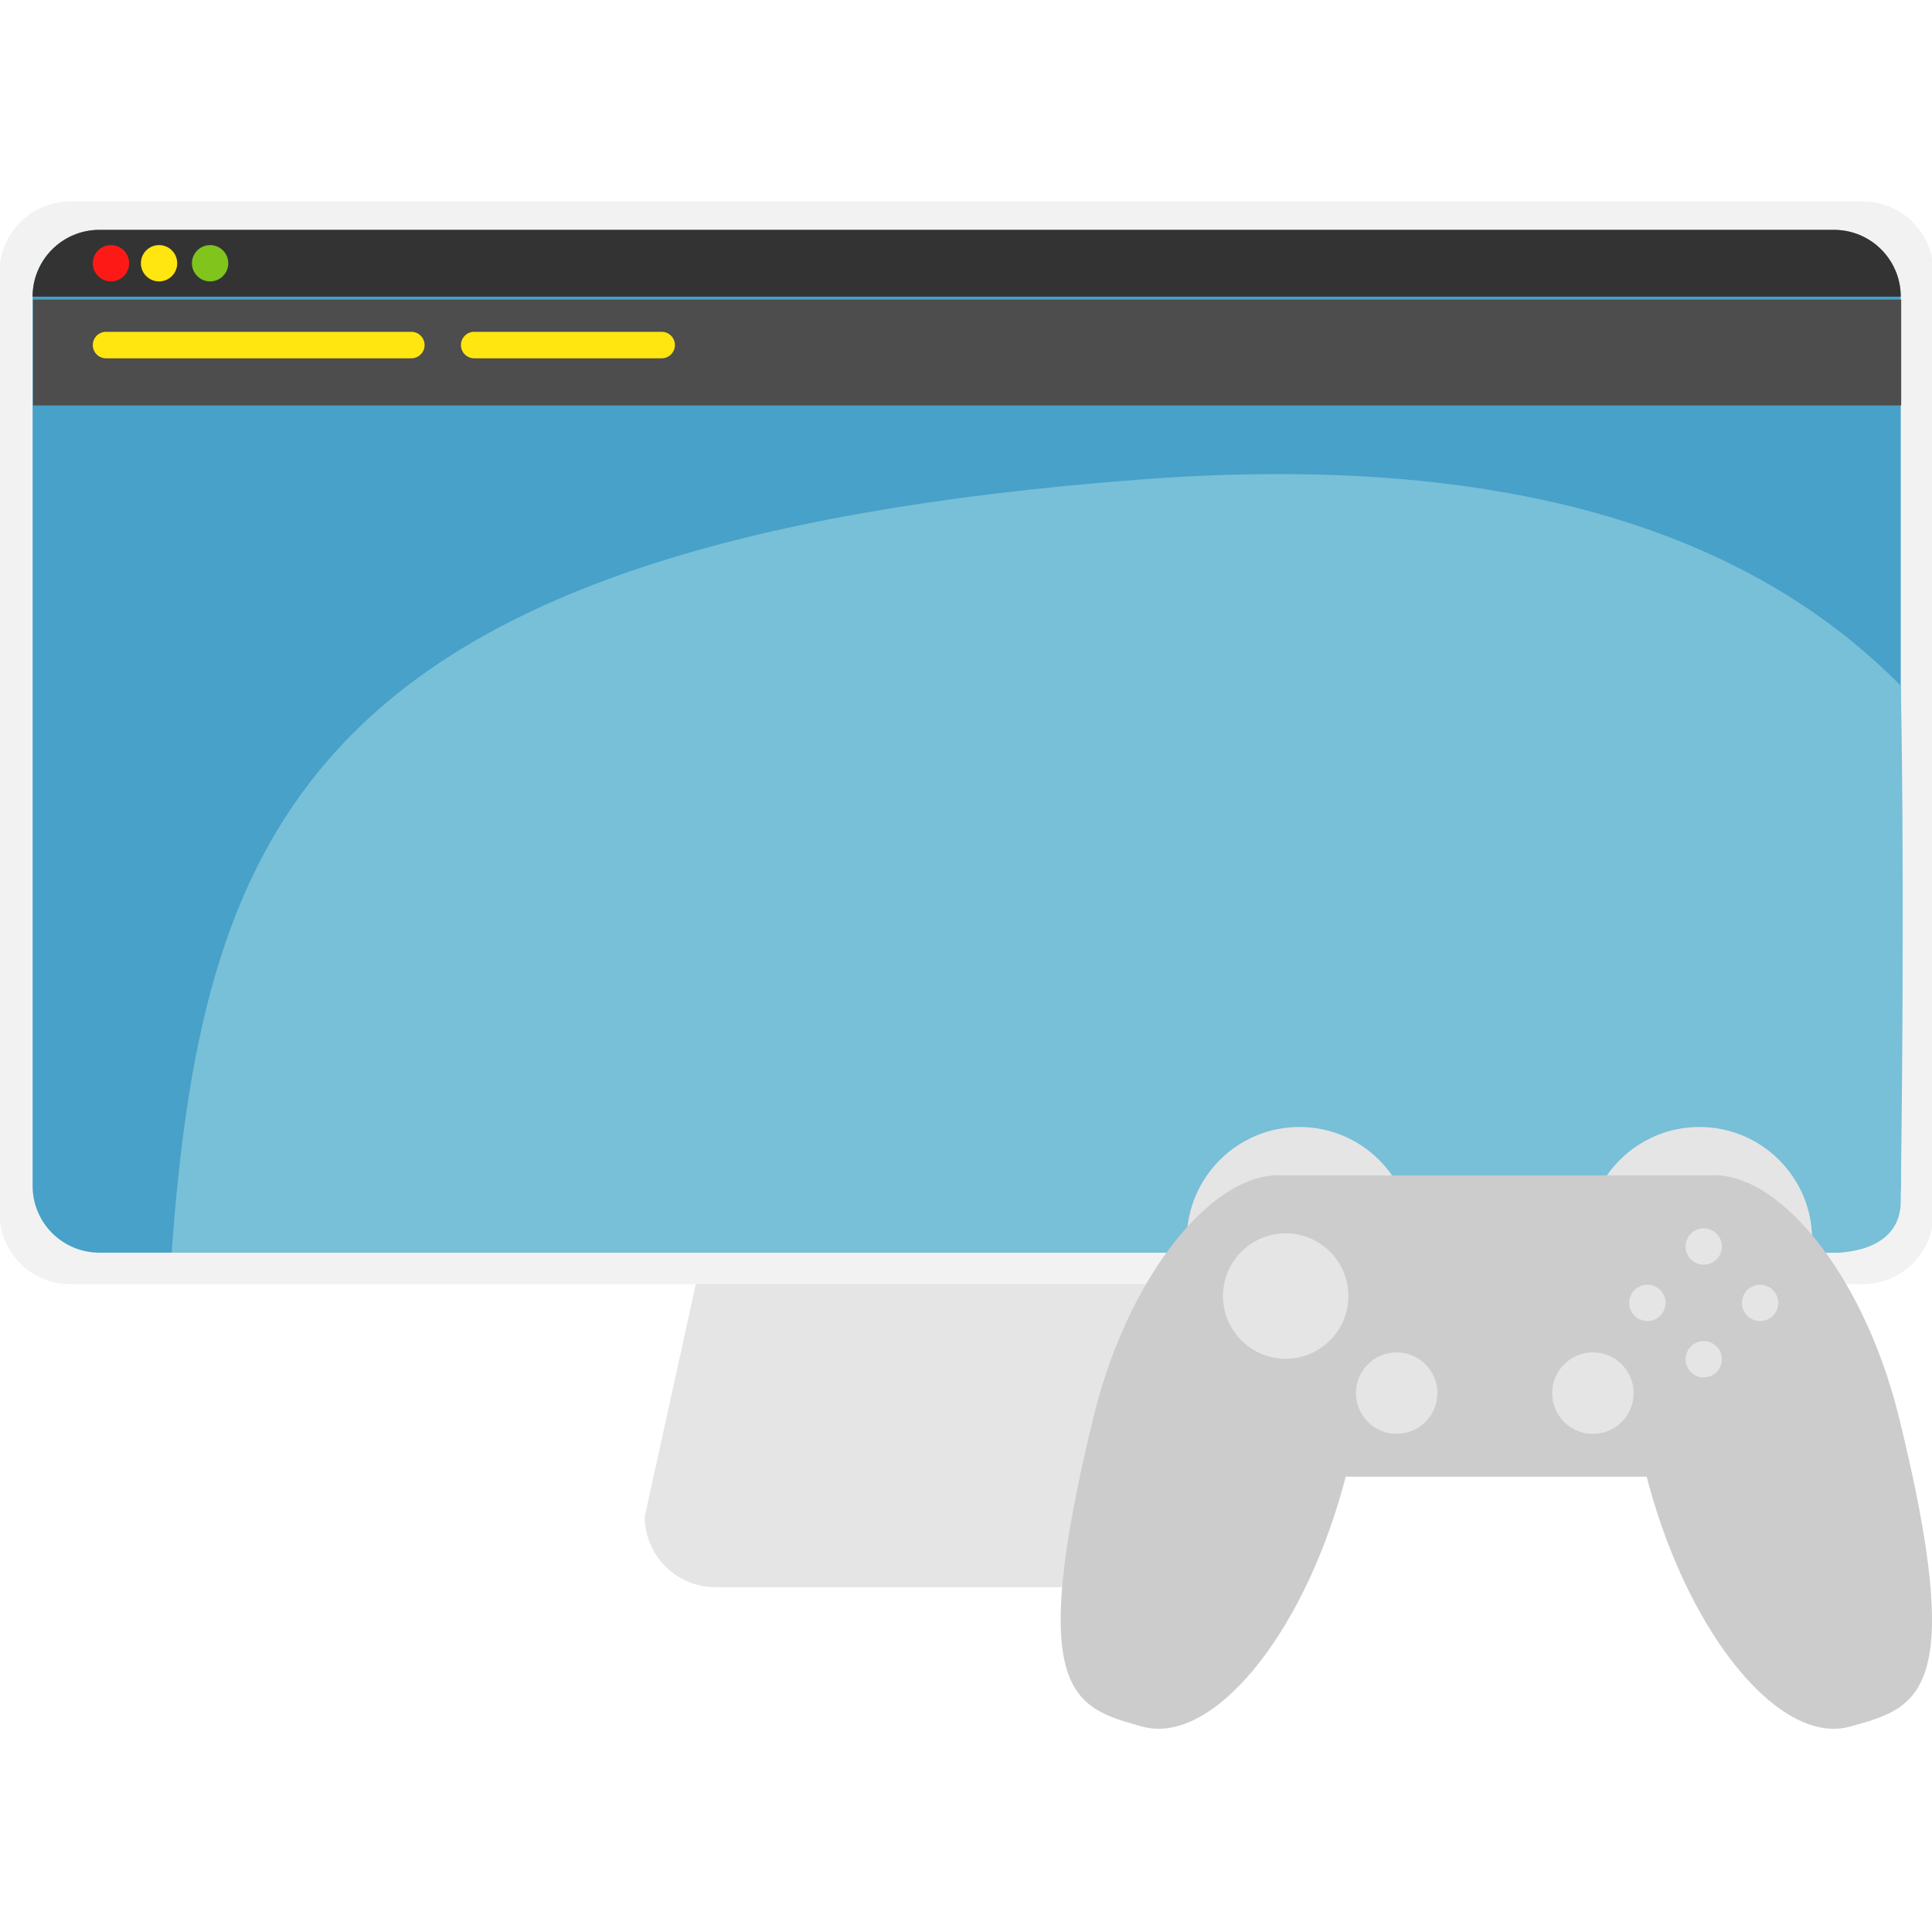 <?xml version="1.0" encoding="utf-8"?>
<!-- Generator: Adobe Illustrator 16.0.0, SVG Export Plug-In . SVG Version: 6.00 Build 0)  -->
<!DOCTYPE svg PUBLIC "-//W3C//DTD SVG 1.1//EN" "http://www.w3.org/Graphics/SVG/1.1/DTD/svg11.dtd">
<svg version="1.1" id="Layer_1" xmlns="http://www.w3.org/2000/svg" xmlns:xlink="http://www.w3.org/1999/xlink" x="0px" y="0px"
	 width="512px" height="512px" viewBox="0 0 512 512" enable-background="new 0 0 512 512" xml:space="preserve">
<path fill="#E5E5E5" d="M341.4,401.894c0,10.345-8.389,18.732-18.732,18.732H189.597c-10.345,0-18.731-8.388-18.731-18.732
	l18.731-85.25c0-10.345,8.387-18.731,18.732-18.731h95.607c10.346,0,18.732,8.387,18.732,18.731L341.4,401.894z"/>
<path fill="#F2F2F2" d="M512.389,321.589c0,10.345-8.389,18.731-18.732,18.731H18.612c-10.346,0-18.732-8.387-18.732-18.731V72.122
	c0-10.346,8.386-18.732,18.732-18.732h475.044c10.344,0,18.732,8.386,18.732,18.732V321.589z"/>
<path fill="#47A1C9" d="M503.715,314.273c0,9.772-7.924,17.695-17.695,17.695H26.334c-9.773,0-17.695-7.923-17.695-17.695V78.611
	c0-9.774,7.921-17.696,17.695-17.696H486.02c9.771,0,17.695,7.922,17.695,17.696V314.273z"/>
<path fill="#78BFD8" d="M45.472,331.969c8.321-113.007,36.843-188.254,256.726-204.895c97.115-7.349,161.246,13.81,201.523,54.644
	c0,0,1.182,47.401-0.006,135.939c0.529,14.947-17.695,14.312-17.695,14.312H45.472z"/>
<path fill="#333333" d="M8.639,78.611c0-9.774,7.921-17.696,17.695-17.696H486.02c9.771,0,17.695,7.922,17.695,17.696"/>
<circle fill="#FD1A16" cx="29.405" cy="69.764" r="4.813"/>
<circle fill="#FFE610" cx="42.152" cy="69.764" r="4.813"/>
<circle fill="#80C41C" cx="55.681" cy="69.764" r="4.813"/>
<rect x="8.761" y="79.392" fill="#4D4D4D" width="495.075" height="28.055"/>
<path fill="#FFE610" d="M112.522,91.447c0,1.939-1.572,3.512-3.512,3.512H28.104c-1.94,0-3.512-1.573-3.512-3.512l0,0
	c0-1.94,1.572-3.512,3.512-3.512h80.906C110.95,87.935,112.522,89.507,112.522,91.447L112.522,91.447z"/>
<path fill="#FFE610" d="M178.864,91.447c0,1.939-1.573,3.512-3.512,3.512h-49.686c-1.94,0-3.512-1.573-3.512-3.512l0,0
	c0-1.94,1.572-3.512,3.512-3.512h49.686C177.291,87.935,178.864,89.507,178.864,91.447L178.864,91.447z"/>
<circle fill="#E5E5E5" cx="450.374" cy="328.532" r="29.867"/>
<path fill="#CCCCCC" d="M437.083,393.964c11.111,40.179,34.935,68.651,53.209,63.598c18.276-5.054,31.048-8.396,12.974-81.9
	c-9.954-40.481-34.935-68.651-53.21-63.598S425.972,353.785,437.083,393.964z"/>
<circle fill="#E5E5E5" cx="344.374" cy="328.532" r="29.867"/>
<path fill="#CCCCCC" d="M355.932,393.964c-11.111,40.179-34.935,68.651-53.209,63.598c-18.276-5.054-30.883-8.396-12.974-81.9
	c9.868-40.502,34.935-68.651,53.21-63.598S367.043,353.785,355.932,393.964z"/>
<rect x="337.173" y="311.485" fill="#CCCCCC" width="119.334" height="79.848"/>
<circle fill="#E5E5E5" cx="436.574" cy="345.278" r="4.813"/>
<circle fill="#E5E5E5" cx="466.441" cy="345.278" r="4.813"/>
<circle fill="#E5E5E5" cx="451.507" cy="330.346" r="4.813"/>
<circle fill="#E5E5E5" cx="451.507" cy="360.213" r="4.813"/>
<circle fill="#E5E5E5" cx="422.134" cy="369.192" r="10.794"/>
<circle fill="#E5E5E5" cx="370.134" cy="369.192" r="10.794"/>
<circle fill="#E5E5E5" cx="340.724" cy="343.465" r="16.616"/>
</svg>
